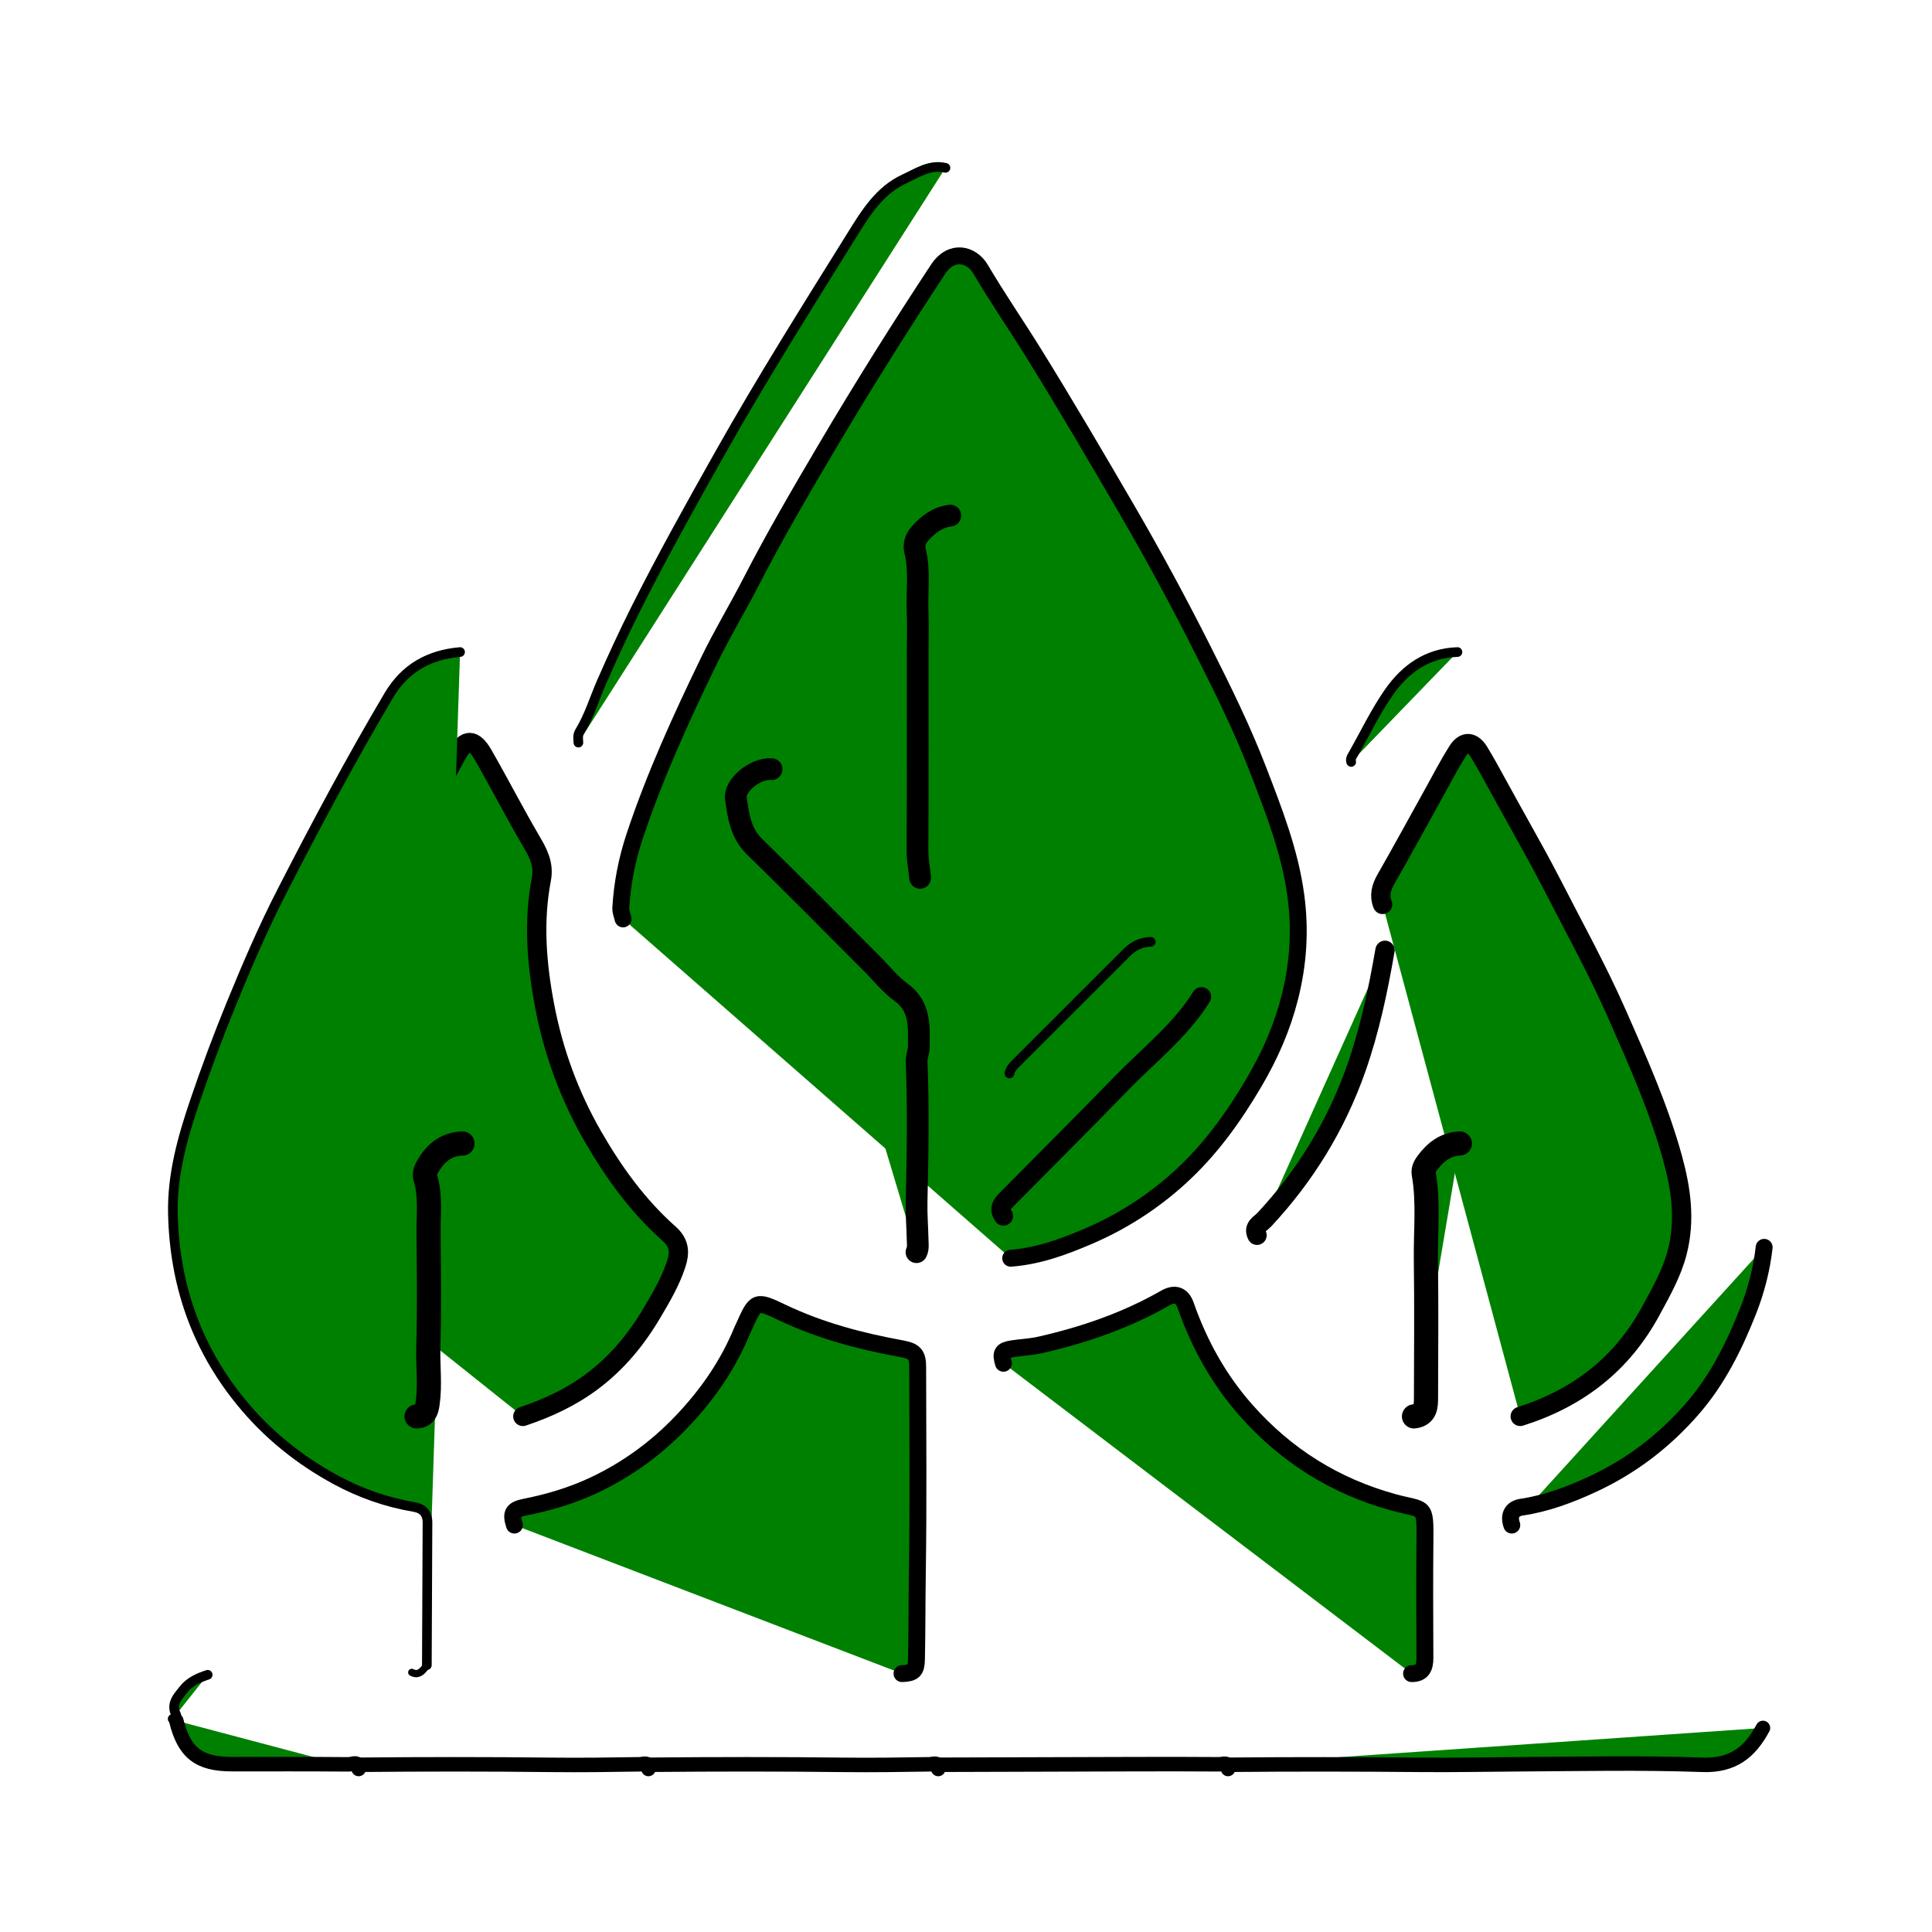 <svg version="1.1" id="Layer_1" xmlns="http://www.w3.org/2000/svg" xmlns:xlink="http://www.w3.org/1999/xlink" x="0px" y="0px"
	 width="100%" viewBox="0 0 800 800" enable-background="new 0 0 800 800" xml:space="preserve">
<path fill="green" opacity="1" stroke="#000000" stroke-linecap="round" stroke-linejoin="round" stroke-width="7"
	d="
M418.5,521 
	C429.779,520.178 440.232,516.368 450.49,511.977 
	C464.528,505.968 477.204,497.868 488.544,487.549 
	C501.077,476.146 510.704,462.779 519.296,448.174 
	C525.895,436.956 530.907,425.536 534.08,413.02 
	C537.606,399.113 538.508,385.246 536.6,370.987 
	C534.162,352.772 527.552,335.931 521.033,318.987 
	C514.51,302.033 506.483,285.749 498.338,269.582 
	C488.344,249.743 477.786,230.173 466.591,210.947 
	C453.987,189.304 441.335,167.708 428.133,146.418 
	C420.868,134.702 413.024,123.357 406.039,111.477 
	C402.336,105.176 393.993,103.083 388.458,111.472 
	C372.407,135.796 356.934,160.492 342.126,185.575 
	C331.36,203.812 320.657,222.118 310.962,240.98 
	C305.338,251.922 298.941,262.477 293.581,273.539 
	C282.046,297.346 271.021,321.434 262.701,346.566 
	C259.584,355.981 257.622,365.948 257.058,376.003 
	C256.975,377.48 257.667,379 258,380.5 
"/>
<path fill="green" opacity="1" stroke="#000000" stroke-linecap="round" stroke-linejoin="round" stroke-width="8"
	d="
M216.5,586.5 
	C226.717,583.075 236.318,578.632 245.079,572.106 
	C255.537,564.314 263.484,554.623 270.039,543.523 
	C273.847,537.074 277.646,530.644 279.975,523.492 
	C281.506,518.791 281.51,514.797 277.1,510.887 
	C264.143,499.396 254.098,485.497 245.477,470.513 
	C235.758,453.623 229.165,435.597 225.524,416.495 
	C222.208,399.094 220.806,381.535 224.168,364.032 
	C225.405,357.596 222.553,352.746 219.834,348.097 
	C212.974,336.362 206.764,324.278 200.009,312.495 
	C196.208,305.867 192.731,305.672 189.064,312.534 
	C180.311,328.913 171.1,345.04 162.278,361.38 
	C152.635,379.241 143.285,397.245 134.663,415.577 
	C124.915,436.301 115.732,457.359 109.575,479.521 
	C107.779,485.988 106.604,492.677 107.5,499.5 
"/>
<path fill="green" opacity="1" stroke="#000000" stroke-linecap="round" stroke-linejoin="round" stroke-width="4"
	d="
M190.5,270 
	C177.675,271.097 167.669,276.681 160.975,287.985 
	C145.192,314.637 130.628,341.949 116.512,369.506 
	C108.85,384.465 102.23,399.881 95.861,415.443 
	C90.317,428.988 85.203,442.66 80.518,456.506 
	C75.468,471.427 71.249,486.625 71.594,502.498 
	C72.223,531.364 80.991,557.353 99.393,580.087 
	C110.487,593.792 123.859,604.549 139.102,612.812 
	C149.133,618.249 160.063,622.102 171.497,624.016 
	C175.076,624.616 177.031,626.701 177.011,630.5 
	C176.904,650.167 176.833,669.833 176.75,689.5 
"/>
<path fill="green" opacity="1" stroke="#000000" stroke-linecap="round" stroke-linejoin="round" stroke-width="8"
	d="
M629.5,586.5 
	C653.314,578.969 671.633,564.933 683.688,542.602 
	C687.919,534.764 692.27,527.165 694.507,518.502 
	C697.919,505.285 696.123,492.406 692.559,479.484 
	C686.93,459.08 678.354,439.818 669.86,420.562 
	C664.456,408.308 658.389,396.318 652.131,384.431 
	C646.263,373.285 640.67,361.993 634.514,350.992 
	C628.285,339.861 622.174,328.663 615.994,317.504 
	C614.872,315.479 613.681,313.492 612.497,311.502 
	C609.795,306.959 606.369,306.628 603.565,311.041 
	C600.288,316.198 597.477,321.654 594.505,327.003 
	C587.657,339.328 580.938,351.726 573.934,363.962 
	C571.945,367.436 571.011,370.716 572.5,374.5 
"/>
<path fill="green" opacity="1" stroke="#000000" stroke-linecap="round" stroke-linejoin="round" stroke-width="4"
	d="
M391.5,69.5 
	C385.027,67.955 379.876,71.612 374.528,74.061 
	C364.071,78.851 358.306,88.426 352.611,97.569 
	C333.994,127.459 315.226,157.26 297.942,187.968 
	C285.94,209.291 273.997,230.641 263.046,252.523 
	C258.109,262.388 253.482,272.419 249.064,282.528 
	C246.076,289.367 243.951,296.582 240.008,303.005 
	C239.151,304.401 239.407,305.971 239.5,307.5 
"/>
<path fill="green" opacity="1" stroke="#000000" stroke-linecap="round" stroke-linejoin="round" stroke-width="7"
	d="
M584.5,693 
	C588.979,693.072 590.039,690.371 590.025,686.5 
	C589.966,670.5 589.876,654.499 590.035,638.5 
	C590.194,622.447 590.085,625.684 576.979,622.078 
	C552.804,615.426 532.565,602.73 515.993,584.006 
	C504.669,571.213 496.581,556.597 490.956,540.516 
	C489.431,536.158 486.415,535.262 482.501,537.501 
	C466.222,546.815 448.699,552.834 430.489,556.949 
	C426.734,557.798 422.819,557.91 419.004,558.524 
	C414.854,559.192 414.269,560.3 415.5,564.5 
"/>
<path fill="green" opacity="1" stroke="#000000" stroke-linecap="round" stroke-linejoin="round" stroke-width="7"
	d="
M213,631.5 
	C211.449,626.605 212.217,625.085 217.508,624.039 
	C227.356,622.091 236.915,619.231 245.982,614.961 
	C259.578,608.557 271.578,599.83 281.987,588.987 
	C292.811,577.711 301.598,565.055 307.503,550.501 
	C307.643,550.157 307.846,549.839 307.998,549.499 
	C312.962,538.388 313.006,538.293 323.989,543.523 
	C339.746,551.025 356.423,555.4 373.498,558.508 
	C378.66,559.448 379.987,560.969 379.991,566 
	C380.01,594.167 380.299,622.338 379.86,650.498 
	C379.671,662.666 379.742,674.834 379.493,687 
	C379.395,691.802 378.34,692.818 373.5,693 
"/>
<path fill="green" opacity="1" stroke="#000000" stroke-linecap="round" stroke-linejoin="round" stroke-width="9"
	d="
M319.5,318.5 
	C312.369,317.94 303.989,325.591 304.697,330.471 
	C305.731,337.596 306.586,344.889 312.426,350.576 
	C328.805,366.525 344.833,382.833 361,399 
	C365,403 368.569,407.596 373.094,410.87 
	C381.309,416.813 380.483,425.195 380.452,433.5 
	C380.444,435.501 379.477,437.514 379.555,439.498 
	C380.318,458.835 380.004,478.165 379.545,497.501 
	C379.418,502.827 379.866,508.166 379.98,513.5 
	C380.016,515.172 380.301,516.897 379.5,518.5 
"/>
<path fill="green" opacity="1" stroke="#000000" stroke-linecap="round" stroke-linejoin="round" stroke-width="7"
	d="
M730.5,516.5 
	C729.457,525.609 727.152,534.529 723.823,542.93 
	C718.133,557.285 711.308,571.15 701.032,583.028 
	C689.393,596.482 675.668,607.042 659.516,614.534 
	C650.05,618.924 640.415,622.544 630.013,624.091 
	C626.059,624.679 624.595,627.539 626,631.5 
"/>
<path fill="green" opacity="1" stroke="#000000" stroke-linecap="round" stroke-linejoin="round" stroke-width="10"
	d="
M604.5,473.5 
	C598.553,473.724 594.397,477.028 591.038,481.529 
	C590.104,482.78 589.231,484.33 589.527,485.995 
	C591.627,497.786 590.266,509.668 590.43,521.501 
	C590.692,540.497 590.526,559.5 590.477,578.5 
	C590.467,582.102 590.505,585.92 585.5,586.5 
"/>
<path fill="green" opacity="1" stroke="#000000" stroke-linecap="round" stroke-linejoin="round" stroke-width="10"
	d="
M191.5,473.5 
	C184.213,473.732 179.733,478.021 176.55,484.026 
	C176.03,485.006 175.75,486.463 176.066,487.479 
	C178.428,495.055 177.384,502.82 177.456,510.5 
	C177.603,526.332 177.81,542.175 177.366,557.996 
	C177.151,565.667 178.167,573.334 177.086,581.012 
	C176.655,584.073 176.017,586.317 172.5,586.5 
"/>
<path fill="green" opacity="1" stroke="#000000" stroke-linecap="round" stroke-linejoin="round" stroke-width="8"
	d="
M573.5,393.5 
	C570.62,410.108 567.177,426.556 561.547,442.517 
	C553.247,466.051 540.517,486.805 523.533,505.031 
	C521.897,506.787 518.71,508.045 520.5,511.5 
"/>
<path fill="green" opacity="1" stroke="#000000" stroke-linecap="round" stroke-linejoin="round" stroke-width="8"
	d="
M497.5,412.75 
	C488.784,426.775 475.753,436.824 464.461,448.462 
	C448.951,464.447 433.164,480.164 417.504,496.004 
	C415.424,498.107 413.121,500.188 415.5,503.5 
"/>
<path fill="green" opacity="1" stroke="#000000" stroke-linecap="round" stroke-linejoin="round" stroke-width="6"
	d="
M73,712.5 
	C76.237,725.746 82.312,730.5 96,730.5 
	C112.167,730.5 128.334,730.455 144.499,730.582 
	C145.854,730.593 148.63,728.907 148.5,732.5 
"/>
<path fill="green" opacity="1" stroke="#000000" stroke-linecap="round" stroke-linejoin="round" stroke-width="6"
	d="
M149,730.75 
	C175.501,730.509 201.997,730.481 228.502,730.789 
	C240.642,730.93 252.834,730.748 265.001,730.56 
	C266.297,730.54 268.788,729.287 268.5,732.5 
"/>
<path fill="green" opacity="1" stroke="#000000" stroke-linecap="round" stroke-linejoin="round" stroke-width="6"
	d="
M269,730.75 
	C295.834,730.506 322.664,730.473 349.502,730.79 
	C361.308,730.929 373.168,730.752 385.001,730.561 
	C386.297,730.54 388.788,729.287 388.5,732.5 
"/>
<path fill="green" opacity="1" stroke="#000000" stroke-linecap="round" stroke-linejoin="round" stroke-width="6"
	d="
M509,730.75 
	C535.501,730.509 561.998,730.536 588.502,730.78 
	C601.979,730.904 615.501,730.619 629,730.542 
	C654.333,730.397 679.69,729.859 704.99,730.771 
	C717.587,731.225 724.662,725.493 730,715.5 
"/>
<path fill="green" opacity="1" stroke="#000000" stroke-linecap="round" stroke-linejoin="round" stroke-width="4"
	d="
M476.5,390 
	C472.527,390.079 469.269,391.722 466.497,394.497 
	C451.17,409.837 435.842,425.175 420.483,440.483 
	C419.31,441.652 418.305,442.836 418,444.5 
"/>
<path fill="green" opacity="1" stroke="#000000" stroke-linecap="round" stroke-linejoin="round" stroke-width="4"
	d="
M603.5,270 
	C591.047,270.4 581.873,276.962 575.15,286.605 
	C569.582,294.592 565.316,303.49 560.522,312.012 
	C559.932,313.061 559.008,314.097 559.5,315.5 
"/>
<path fill="green" opacity="1" stroke="#000000" stroke-linecap="round" stroke-linejoin="round" stroke-width="9"
	d="
M393.5,213.5 
	C388.226,214.155 384.409,217.099 380.929,220.936 
	C378.961,223.107 378.322,225.718 378.884,227.966 
	C380.964,236.284 379.642,244.665 379.956,253.002 
	C380.182,258.993 380,265 380,271 
	C380,298 380.077,325 379.915,351.999 
	C379.892,355.921 380.627,359.67 381,363.5 
"/>
<path fill="green" opacity="1" stroke="#000000" stroke-linecap="round" stroke-linejoin="round" stroke-width="6"
	d="
M389,730.75 
	C415.833,730.667 442.667,730.572 469.5,730.505 
	C481.333,730.475 493.167,730.46 505,730.556 
	C506.306,730.567 508.788,729.287 508.5,732.5 
"/>
<path fill="green" opacity="1" stroke="#000000" stroke-linecap="round" stroke-linejoin="round" stroke-width="4"
	d="
M86,693.5 
	C82.213,694.744 78.558,696.329 76.04,699.531 
	C73.669,702.547 70.605,705.489 72.929,710.037 
	C73.192,710.552 73.332,712.309 71.5,711.75 
"/>
<path fill="green" opacity="1" stroke="#000000" stroke-linecap="round" stroke-linejoin="round" stroke-width="3"
	d="
M170.5,692.5 
	C173.064,693.843 174.581,692.307 176,690.5 
"/>
</svg>